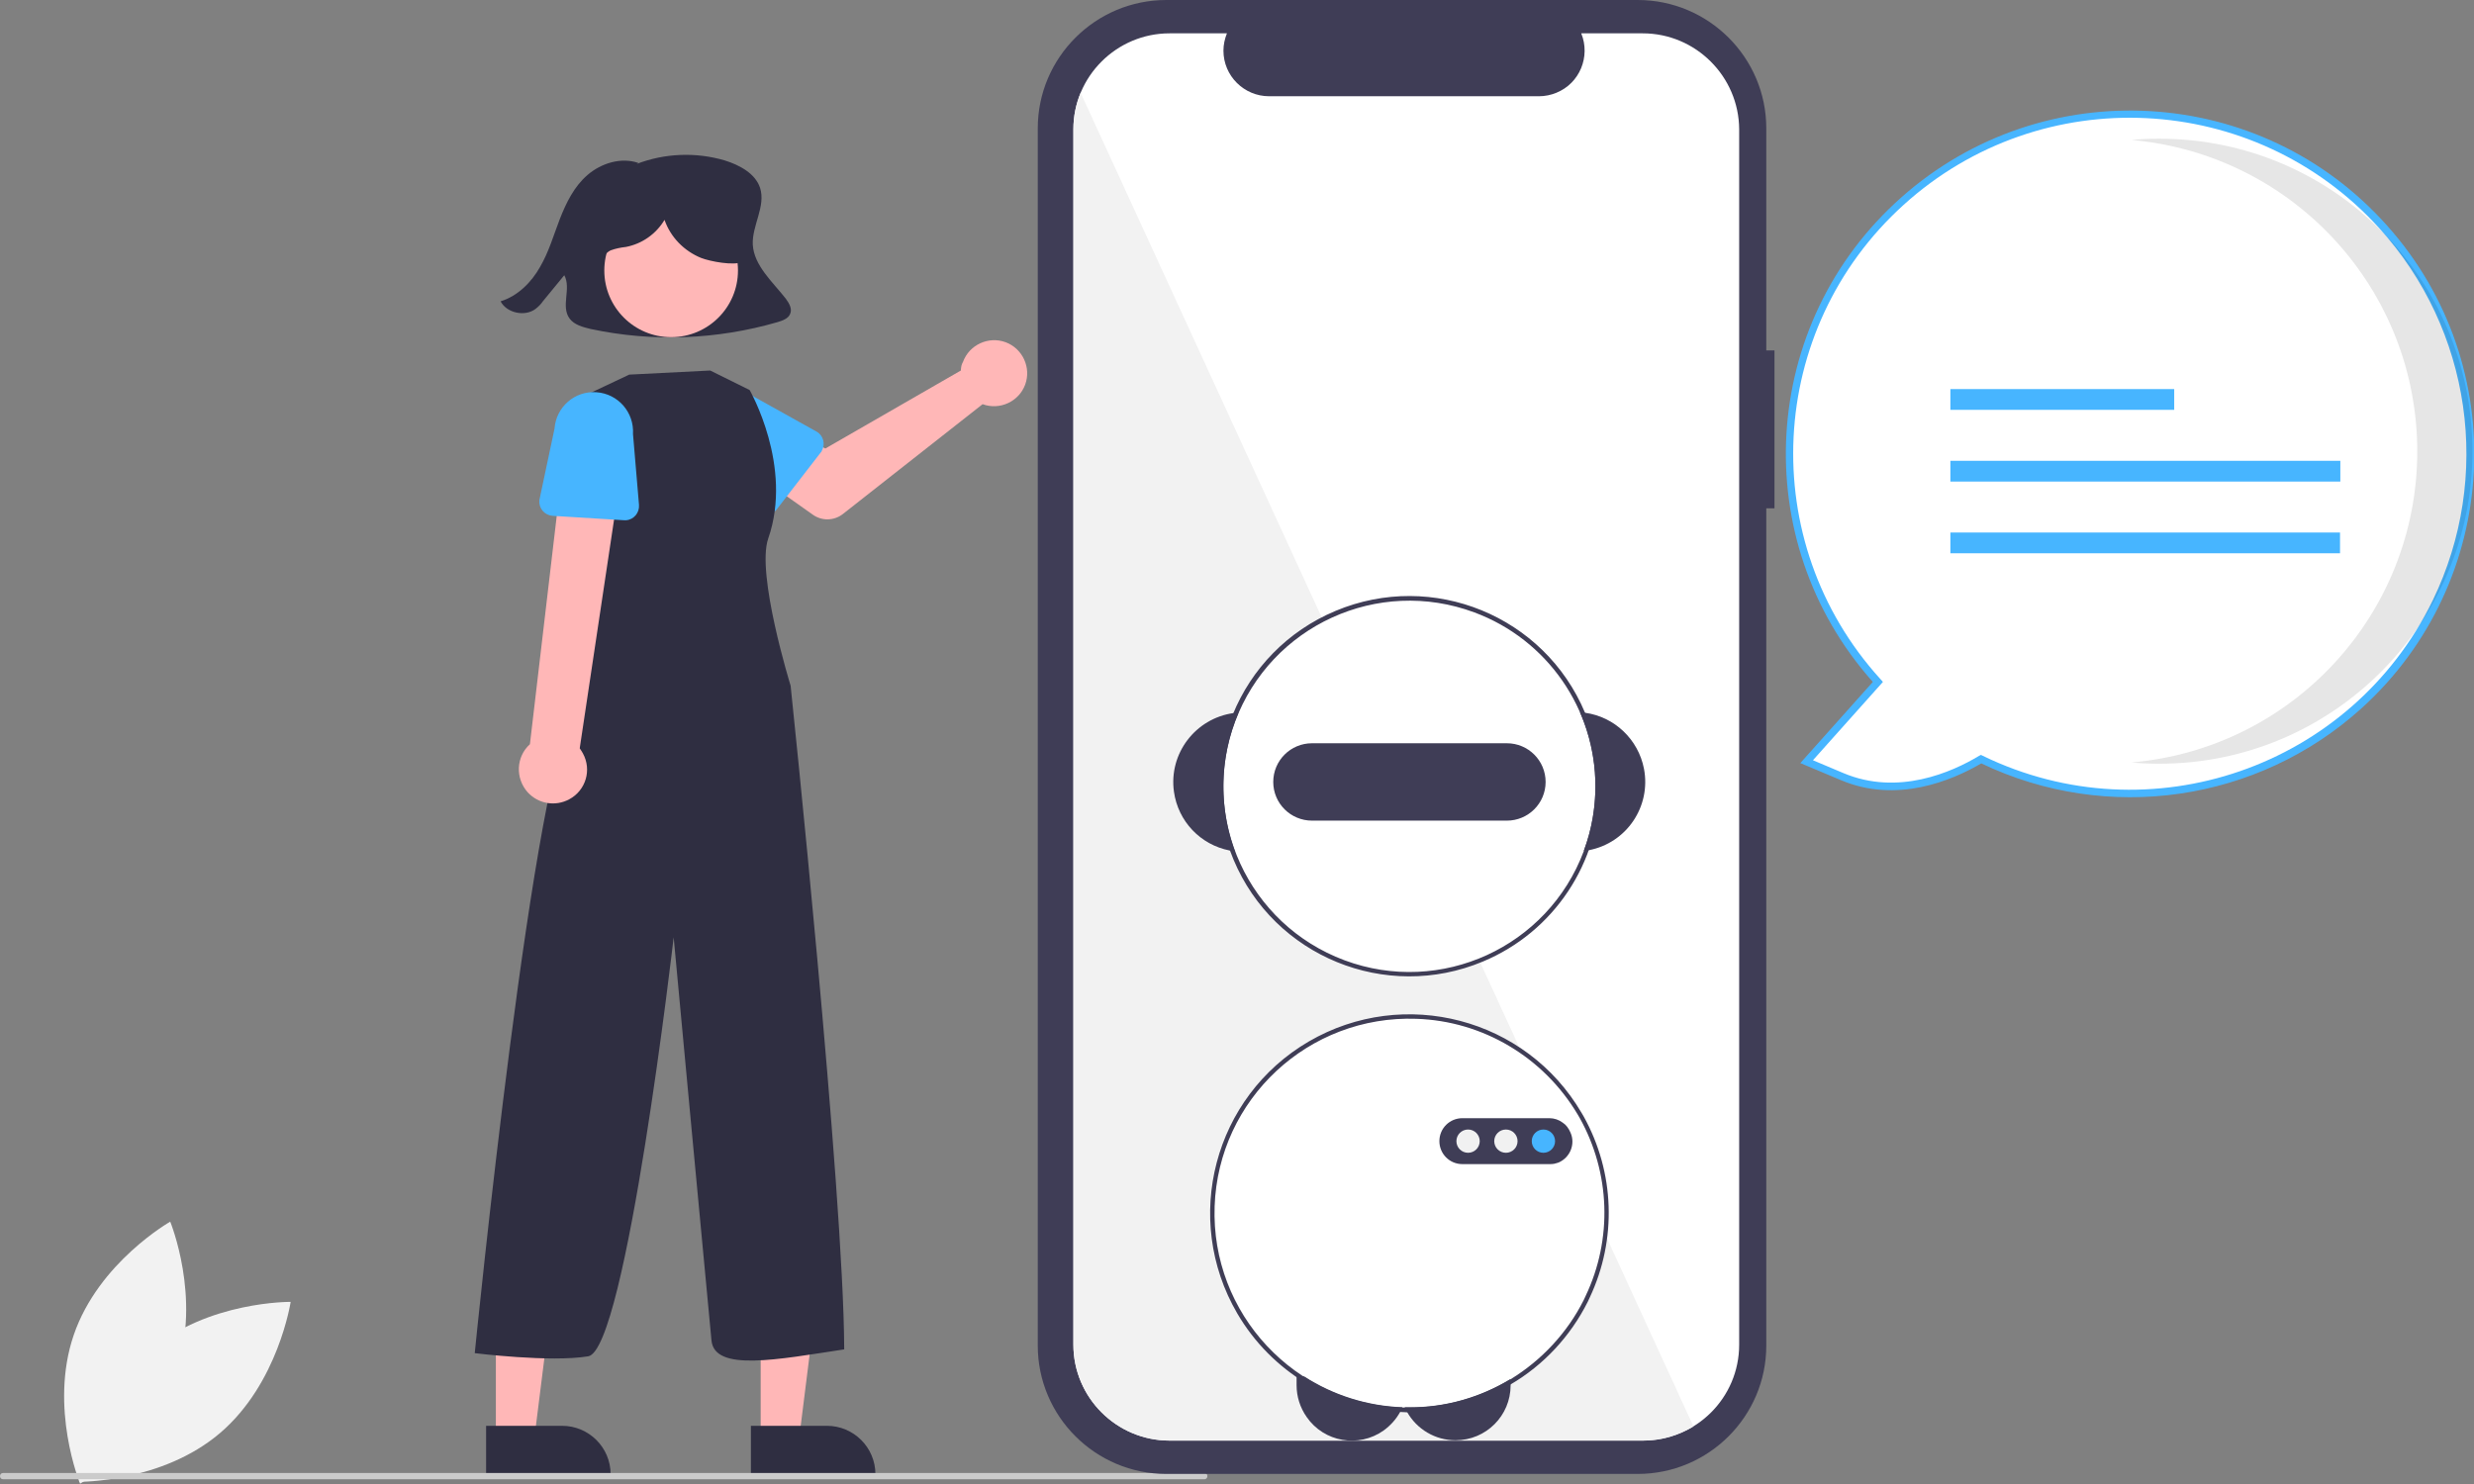 <svg width="250" height="150" viewBox="0 0 250 150" fill="none" xmlns="http://www.w3.org/2000/svg">
<rect x="0" y="0" width="250" height="150" fill="#808080" stroke="none"/>
<g clip-path="url(#clip0_155_1064)">
<path d="M15.131 136.52C9.238 141.543 7.996 149.777 7.996 149.777C7.996 149.777 16.342 149.873 22.235 144.849C28.128 139.826 29.37 131.592 29.37 131.592C29.37 131.592 21.024 131.496 15.131 136.52Z" fill="#F2F2F2"/>
<path d="M17.839 138.491C15.322 145.803 8.091 149.968 8.091 149.968C8.091 149.968 4.938 142.274 7.454 134.93C9.971 127.586 17.202 123.485 17.202 123.485C17.202 123.485 20.355 131.179 17.839 138.491Z" fill="#F2F2F2"/>
<path d="M79.415 30.203C78.077 28.487 76.198 26.865 76.07 24.735C75.975 22.796 77.408 20.856 76.803 18.98C76.325 17.55 74.764 16.691 73.235 16.215C70.305 15.356 67.183 15.483 64.348 16.564L64.507 16.469C62.755 15.865 60.748 16.501 59.378 17.677C58.008 18.853 57.212 20.507 56.575 22.128C55.938 23.781 55.46 25.466 54.568 26.992C53.708 28.518 52.338 29.917 50.586 30.458C51.191 31.634 53.039 32.047 54.122 31.221C54.409 30.998 54.664 30.744 54.855 30.458C55.587 29.568 56.288 28.709 57.021 27.819C57.754 29.154 56.639 30.966 57.562 32.206C58.04 32.842 58.9 33.065 59.697 33.256C65.972 34.591 72.439 34.337 78.587 32.556C79.097 32.397 79.638 32.206 79.829 31.761C80.084 31.253 79.766 30.68 79.415 30.203Z" fill="#2F2E41"/>
<path d="M97.159 36.944C97.127 37.103 97.095 37.293 97.095 37.452L83.397 45.337L80.084 43.429L76.548 48.071L82.123 52.014C83.047 52.681 84.289 52.65 85.181 51.95L99.293 40.854C101.013 41.49 102.956 40.6 103.593 38.883C104.23 37.166 103.338 35.227 101.618 34.591C99.898 33.955 97.955 34.845 97.318 36.562C97.254 36.689 97.19 36.816 97.159 36.944Z" fill="#FFB7B7"/>
<path d="M82.951 45.718L78.523 51.441C78.045 52.077 77.153 52.172 76.516 51.696C76.453 51.664 76.421 51.6 76.357 51.568L71.356 46.386C69.636 45.051 69.317 42.539 70.655 40.822C71.993 39.105 74.509 38.788 76.23 40.123L82.505 43.62C83.206 44.002 83.429 44.892 83.047 45.559C83.047 45.623 82.983 45.687 82.951 45.718Z" fill="#47B5FF"/>
<path d="M76.867 145.39H80.753L82.632 130.384H76.867V145.39Z" fill="#FFB7B7"/>
<path d="M75.879 144.118H83.556C86.264 144.118 88.462 146.312 88.462 149.014V149.173H75.879V144.118Z" fill="#2F2E41"/>
<path d="M50.108 145.39H53.995L55.874 130.384H50.108V145.39Z" fill="#FFB7B7"/>
<path d="M49.121 144.118H56.798C59.506 144.118 61.704 146.312 61.704 149.014V149.173H49.121V144.118Z" fill="#2F2E41"/>
<path d="M67.82 34.082C71.55 34.082 74.573 31.065 74.573 27.342C74.573 23.62 71.55 20.602 67.82 20.602C64.09 20.602 61.066 23.62 61.066 27.342C61.066 31.065 64.09 34.082 67.82 34.082Z" fill="#FFB7B7"/>
<path d="M71.77 37.452L75.752 39.424C75.752 39.424 80.18 47.117 77.631 54.43C76.389 57.991 79.893 69.309 79.893 69.309C79.893 69.309 85.276 120.56 85.308 136.393C78.587 137.41 72.216 138.682 71.897 135.502C71.579 132.323 68.075 94.744 68.075 94.744C68.075 94.744 63.264 136.456 59.442 137.092C55.619 137.728 47.974 136.774 47.974 136.774C47.974 136.774 54.058 75.668 58.2 71.853L58.837 68.673L58.805 40.123L63.583 37.866L71.77 37.452Z" fill="#2F2E41"/>
<path d="M57.531 80.786C59.187 79.896 59.824 77.83 58.9 76.145C58.805 75.954 58.677 75.795 58.582 75.636L63.201 44.86L57.148 44.574L53.549 75.223C52.147 76.494 52.051 78.656 53.326 80.087C54.409 81.263 56.129 81.549 57.531 80.786Z" fill="#FFB7B7"/>
<path d="M63.073 52.586L55.842 52.141C55.046 52.077 54.441 51.41 54.504 50.615C54.504 50.551 54.504 50.487 54.536 50.392L56.033 43.334C56.193 41.14 58.072 39.487 60.27 39.646C62.468 39.805 64.093 41.681 63.965 43.875L64.571 51.028C64.634 51.823 64.061 52.522 63.264 52.586C63.201 52.586 63.137 52.586 63.073 52.586Z" fill="#47B5FF"/>
<path d="M121.687 149.523H0.319C0.127 149.523 0 149.396 0 149.205C0 149.014 0.127 148.887 0.319 148.887H121.687C121.878 148.887 122.006 149.014 122.006 149.205C122.006 149.396 121.878 149.523 121.687 149.523Z" fill="#CBCBCB"/>
<path d="M74.892 22.986C74.637 21.81 73.777 20.825 72.789 20.093C69.445 17.645 64.825 17.931 61.799 20.761C60.971 21.492 60.398 22.414 60.111 23.463C59.824 24.544 60.111 25.657 60.812 26.484L60.939 26.579C60.812 26.07 61.226 25.53 61.704 25.307C62.213 25.117 62.723 25.021 63.264 24.958C64.889 24.64 66.291 23.654 67.151 22.224C67.756 23.972 69.126 25.371 70.846 26.07C71.738 26.42 74.191 26.897 75.051 26.452C76.102 25.912 75.147 24.163 74.892 22.986Z" fill="#2F2E41"/>
<path d="M179.313 35.418H178.485V12.972C178.485 5.818 172.655 0 165.488 0H117.864C110.697 0 104.867 5.818 104.867 12.972V136.011C104.867 143.164 110.697 148.983 117.864 148.983H165.488C172.655 148.983 178.485 143.164 178.485 136.011V51.378H179.313V35.418Z" fill="#3F3D56"/>
<path d="M165.998 3.37H159.786C160.742 5.723 159.627 8.425 157.269 9.379C156.728 9.602 156.123 9.729 155.517 9.729H128.249C125.701 9.729 123.63 7.662 123.63 5.119C123.63 4.515 123.758 3.942 123.981 3.37H118.183C112.831 3.37 108.467 7.726 108.467 13.067V135.916C108.467 141.257 112.831 145.613 118.183 145.613H166.03C171.381 145.613 175.745 141.289 175.745 135.916V13.067C175.714 7.726 171.349 3.37 165.998 3.37Z" fill="white"/>
<path d="M109.2 9.379C108.722 10.524 108.467 11.763 108.467 13.067V135.916C108.467 141.257 112.831 145.612 118.183 145.612H166.03C167.909 145.612 169.629 145.072 171.126 144.182L109.2 9.379Z" fill="#F2F2F2"/>
<path d="M142.393 98.241C152.843 98.241 161.315 89.785 161.315 79.356C161.315 68.926 152.843 60.471 142.393 60.471C131.943 60.471 123.471 68.926 123.471 79.356C123.471 89.785 131.943 98.241 142.393 98.241Z" fill="white"/>
<path d="M142.425 142.242C153.297 142.242 162.111 133.446 162.111 122.594C162.111 111.743 153.297 102.946 142.425 102.946C131.552 102.946 122.738 111.743 122.738 122.594C122.738 133.446 131.552 142.242 142.425 142.242Z" fill="white"/>
<path d="M141.724 142.242C141.66 142.401 141.597 142.529 141.501 142.688C141.087 143.451 140.514 144.086 139.813 144.595C137.296 146.376 133.792 145.771 132.04 143.228C131.371 142.274 131.021 141.161 131.021 140.017V139.127H131.785C134.748 141.034 138.188 142.115 141.724 142.242Z" fill="#3F3D56"/>
<path d="M152.65 139.381V140.017C152.65 143.101 150.166 145.581 147.076 145.581C145.037 145.581 143.158 144.468 142.17 142.688C142.074 142.529 142.011 142.401 141.947 142.242C142.106 142.242 142.266 142.242 142.425 142.242C146.024 142.274 149.56 141.257 152.65 139.381Z" fill="#3F3D56"/>
<path d="M160.168 72.043C160.009 72.011 159.818 72.011 159.659 71.98C161.602 76.43 161.729 81.454 160.041 86C160.2 85.969 160.391 85.969 160.55 85.937C164.373 85.205 166.858 81.517 166.125 77.702C165.552 74.746 163.163 72.456 160.168 72.043Z" fill="#3F3D56"/>
<path d="M125.159 72.011C125 72.011 124.809 72.043 124.65 72.075C120.795 72.615 118.087 76.176 118.629 80.023C119.043 83.012 121.305 85.396 124.267 85.969C124.427 86.001 124.618 86.032 124.777 86.032C123.121 81.486 123.248 76.463 125.159 72.011Z" fill="#3F3D56"/>
<path d="M160.168 72.043C156.059 62.251 144.782 57.641 134.971 61.742C125.159 65.844 120.54 77.098 124.65 86.891C128.759 96.683 140.036 101.293 149.847 97.192C157.015 94.203 161.665 87.209 161.665 79.483C161.665 76.939 161.156 74.396 160.168 72.043ZM160.041 86.032C156.409 95.729 145.61 100.689 135.863 97.064C126.147 93.44 121.177 82.662 124.809 72.933C128.44 63.236 139.239 58.277 148.987 61.901C156.346 64.635 161.219 71.662 161.219 79.483C161.219 81.708 160.837 83.934 160.041 86.032Z" fill="#3F3D56"/>
<path d="M152.268 75.127H132.582C130.415 75.127 128.663 76.876 128.663 79.038C128.663 81.2 130.415 82.948 132.582 82.948H152.268C154.434 82.948 156.186 81.2 156.186 79.038C156.186 76.876 154.434 75.127 152.268 75.127Z" fill="#3F3D56"/>
<path d="M160.041 112.865C159.977 112.738 159.882 112.611 159.818 112.484C154.211 102.914 141.883 99.671 132.263 105.267C122.675 110.862 119.425 123.166 125.032 132.768C128.472 138.65 134.684 142.401 141.501 142.719C141.724 142.719 141.915 142.751 142.138 142.751C142.234 142.751 142.329 142.751 142.393 142.751C145.993 142.751 149.529 141.797 152.619 139.953C155.995 137.982 158.703 135.057 160.455 131.56C160.519 131.433 160.582 131.274 160.646 131.147C163.417 125.265 163.163 118.493 160.041 112.865ZM160.232 130.988C160.168 131.115 160.104 131.274 160.041 131.401C158.384 134.707 155.804 137.473 152.65 139.413C149.56 141.289 146.024 142.274 142.425 142.274C142.266 142.274 142.106 142.274 141.947 142.274C141.883 142.274 141.82 142.274 141.724 142.274C130.861 141.893 122.356 132.8 122.738 121.926C123.121 111.085 132.231 102.596 143.126 102.978C149.847 103.2 155.963 106.857 159.404 112.611C159.467 112.738 159.563 112.865 159.627 112.993C162.717 118.525 162.971 125.233 160.232 130.988Z" fill="#3F3D56"/>
<path d="M157.906 113.47C157.524 113.183 157.046 113.024 156.569 113.024H147.777C146.502 113.024 145.451 114.042 145.451 115.345C145.451 116.617 146.47 117.666 147.777 117.666H156.569C156.728 117.666 156.887 117.666 157.046 117.634C157.206 117.603 157.365 117.539 157.492 117.507C158.671 116.999 159.213 115.631 158.703 114.487C158.512 114.042 158.257 113.692 157.906 113.47Z" fill="#3F3D56"/>
<path d="M148.35 116.522C149.001 116.522 149.529 115.995 149.529 115.346C149.529 114.696 149.001 114.169 148.35 114.169C147.699 114.169 147.171 114.696 147.171 115.346C147.171 115.995 147.699 116.522 148.35 116.522Z" fill="#F1F1F1"/>
<path d="M152.173 116.522C152.823 116.522 153.351 115.995 153.351 115.346C153.351 114.696 152.823 114.169 152.173 114.169C151.522 114.169 150.994 114.696 150.994 115.346C150.994 115.995 151.522 116.522 152.173 116.522Z" fill="#F1F1F1"/>
<path d="M155.963 116.522C156.614 116.522 157.142 115.995 157.142 115.346C157.142 114.696 156.614 114.169 155.963 114.169C155.312 114.169 154.785 114.696 154.785 115.346C154.785 115.995 155.312 116.522 155.963 116.522Z" fill="#47B5FF"/>
<path d="M200.21 76.717C197.152 78.529 191.705 80.85 186.162 78.465L182.562 76.939L189.762 68.896C176.988 54.843 178.071 33.16 192.119 20.411C206.167 7.662 227.924 8.743 240.698 22.764C253.472 36.785 252.389 58.499 238.341 71.248C227.924 80.691 212.825 82.853 200.21 76.717Z" fill="white"/>
<path d="M200.21 77.162C197.28 78.879 191.673 81.263 186.003 78.847L181.925 77.13L189.252 68.927C176.478 54.589 177.784 32.651 192.151 19.934C206.518 7.217 228.498 8.489 241.24 22.827C253.918 37.039 252.74 58.817 238.628 71.598C228.147 81.072 212.952 83.266 200.21 77.162ZM240.412 23.05C227.797 9.156 206.295 8.107 192.374 20.697C178.453 33.287 177.402 54.748 190.017 68.641C190.017 68.641 190.017 68.641 190.048 68.673L190.271 68.927L183.2 76.844L186.289 78.147C191.8 80.468 197.248 78.052 199.987 76.399L200.178 76.303L200.37 76.399C217.253 84.602 237.608 77.575 245.827 60.693C251.879 48.198 249.745 33.319 240.412 23.05Z" fill="#47B5FF"/>
<path opacity="0.1" d="M244.266 45.623C244.266 29.25 231.747 15.61 215.405 14.148C216.329 14.053 217.253 14.021 218.208 14.021C235.697 14.021 249.841 28.169 249.841 45.623C249.841 63.046 235.665 77.194 218.208 77.194C217.253 77.194 216.329 77.162 215.405 77.067C231.747 75.636 244.266 61.997 244.266 45.623Z" fill="black"/>
<path d="M219.706 39.328H197.088V41.426H219.706V39.328Z" fill="#47B5FF"/>
<path d="M236.493 46.577H197.088V48.675H236.493V46.577Z" fill="#47B5FF"/>
<path d="M236.462 53.826H197.088V55.924H236.462V53.826Z" fill="#47B5FF"/>
</g>
<defs>
<clipPath id="clip0_155_1064">
<rect width="250" height="150" fill="white"/>
</clipPath>
</defs>
</svg>
